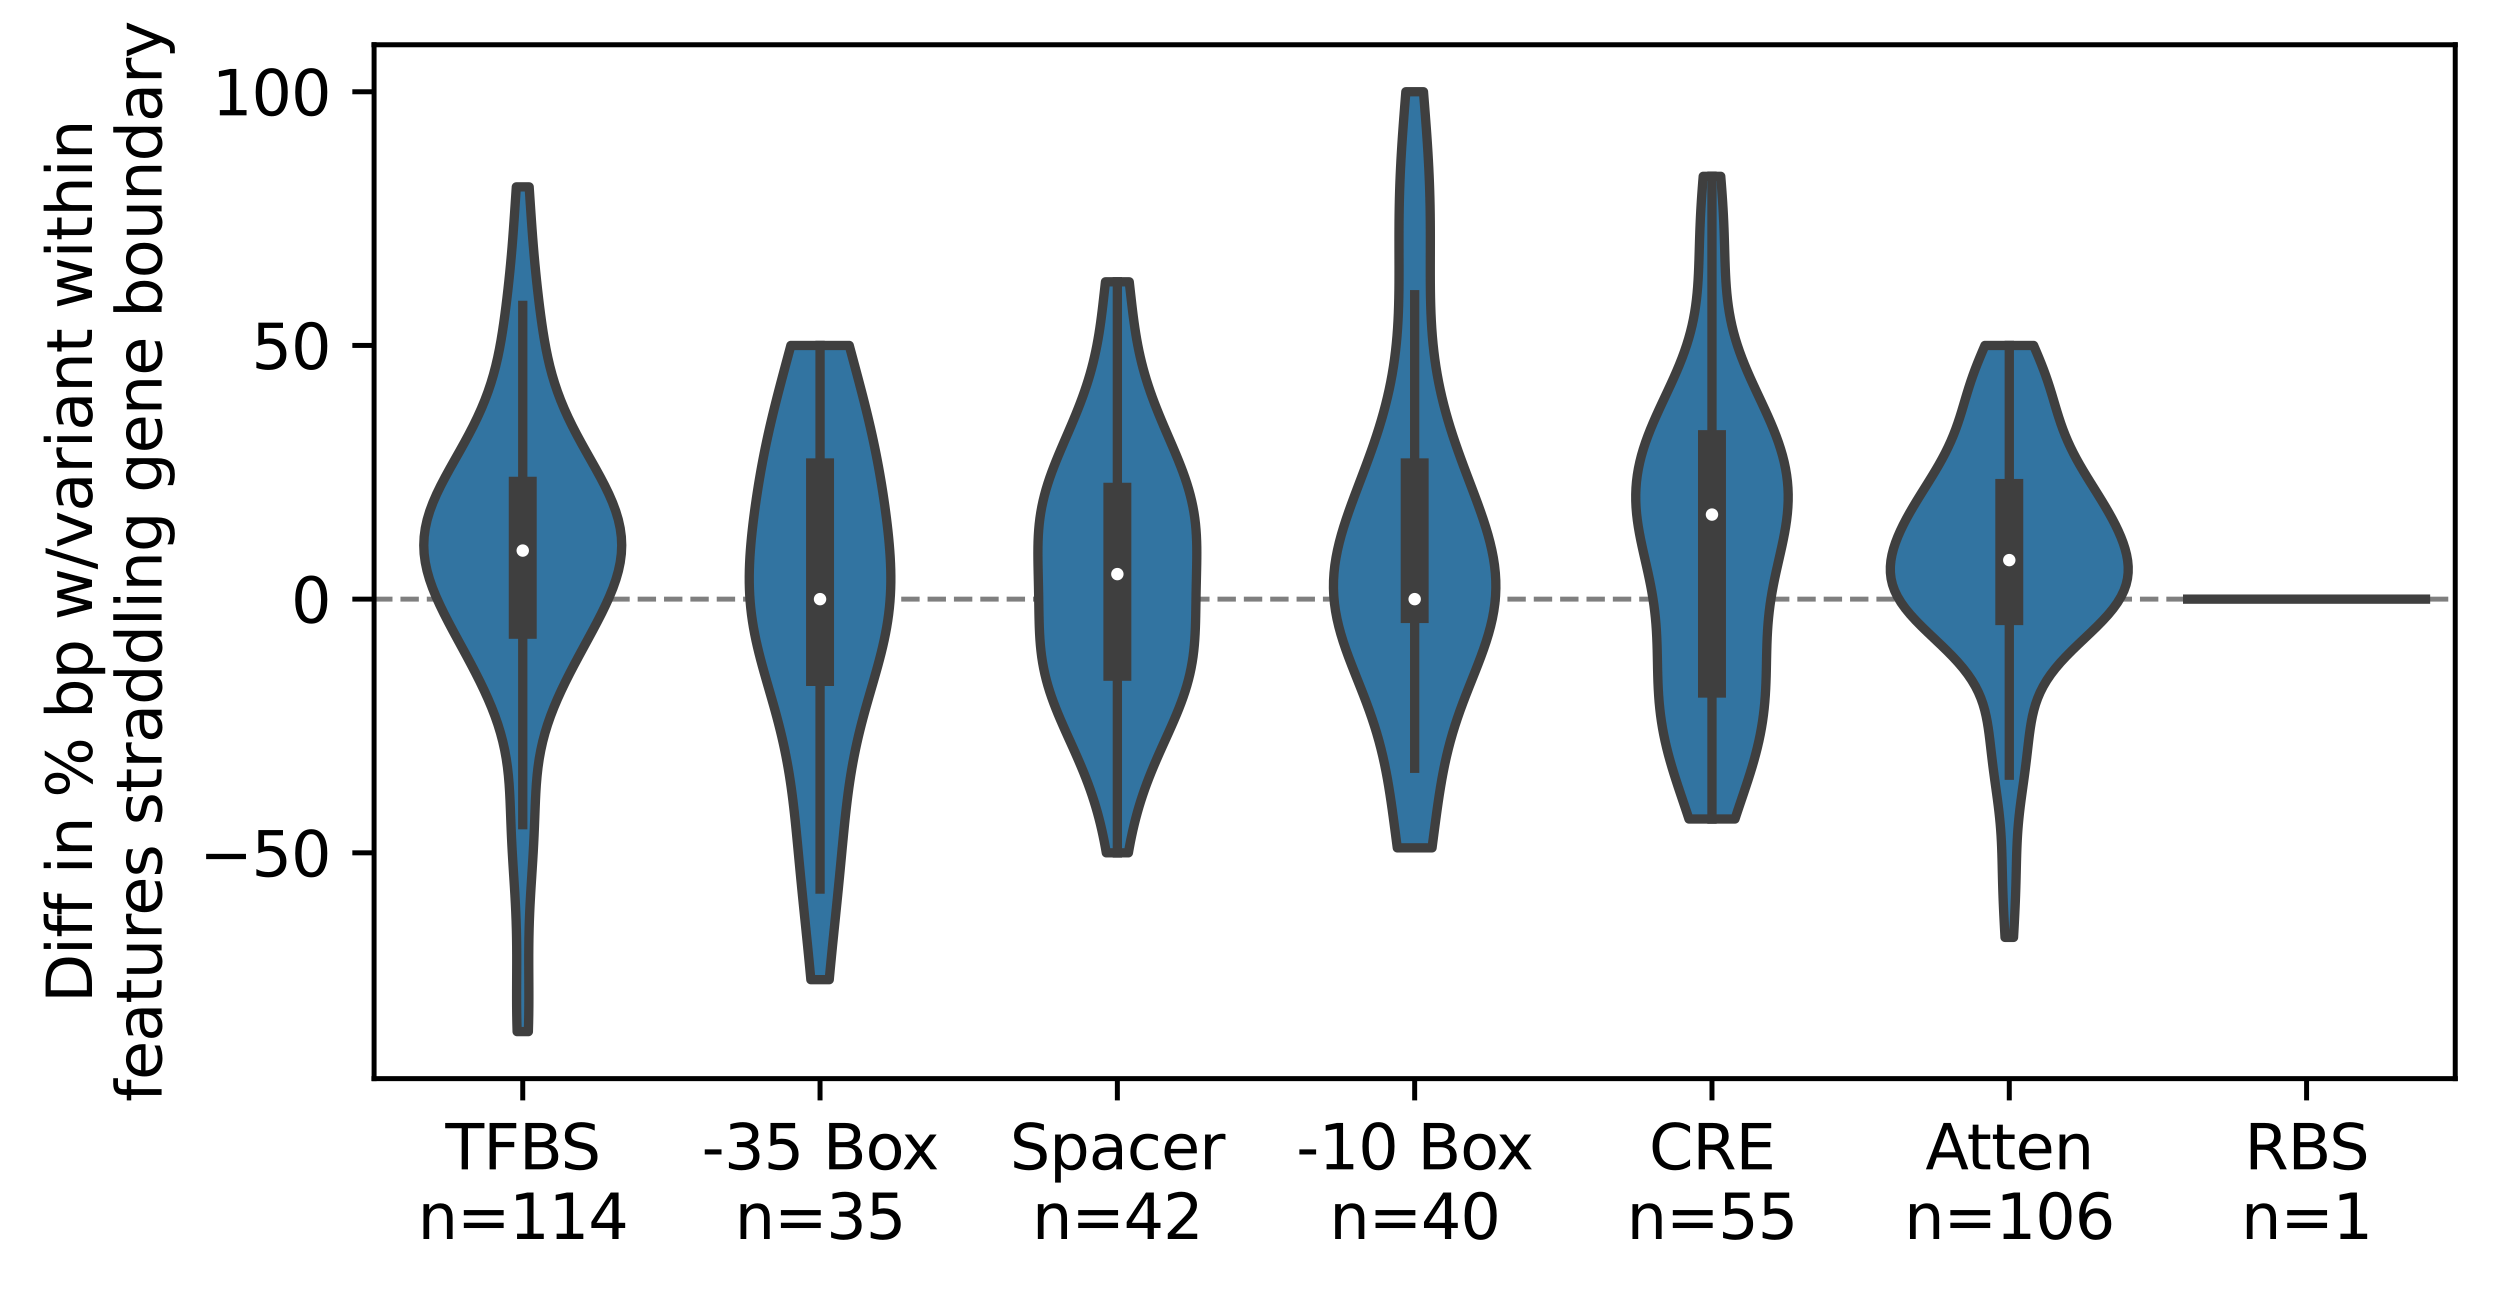 <?xml version="1.0" encoding="utf-8" standalone="no"?>
<!DOCTYPE svg PUBLIC "-//W3C//DTD SVG 1.1//EN"
  "http://www.w3.org/Graphics/SVG/1.1/DTD/svg11.dtd">
<svg xmlns:xlink="http://www.w3.org/1999/xlink" width="402.181pt" height="208.596pt" viewBox="0 0 402.181 208.596" xmlns="http://www.w3.org/2000/svg" version="1.1">
 <defs>
  <style type="text/css">*{stroke-linejoin: round; stroke-linecap: butt}</style>
 </defs>
 <g id="figure_1">
  <g id="patch_1">
   <path d="M 0 208.596 
L 402.181 208.596 
L 402.181 0 
L 0 0 
z
" style="fill: #ffffff"/>
  </g>
  <g id="axes_1">
   <g id="patch_2">
    <path d="M 60.181 173.52 
L 394.981 173.52 
L 394.981 7.2 
L 60.181 7.2 
z
" style="fill: #ffffff"/>
   </g>
   <g id="line2d_1">
    <path d="M 60.181 96.385 
L 394.981 96.385 
" clip-path="url(#p5fb3bb2d54)" style="fill: none; stroke-dasharray: 2.96,1.28; stroke-dashoffset: 0; stroke: #7f7f7f; stroke-width: 0.8"/>
   </g>
   <g id="PolyCollection_1">
    <defs>
     <path id="ma94fd075ea" d="M 84.999 -42.636 
L 83.191 -42.636 
L 83.153 -44.009 
L 83.127 -45.381 
L 83.112 -46.754 
L 83.106 -48.127 
L 83.108 -49.499 
L 83.114 -50.872 
L 83.121 -52.245 
L 83.126 -53.617 
L 83.125 -54.99 
L 83.117 -56.363 
L 83.099 -57.735 
L 83.069 -59.108 
L 83.027 -60.481 
L 82.973 -61.853 
L 82.908 -63.226 
L 82.834 -64.599 
L 82.752 -65.972 
L 82.665 -67.344 
L 82.578 -68.717 
L 82.492 -70.09 
L 82.411 -71.462 
L 82.338 -72.835 
L 82.272 -74.208 
L 82.215 -75.58 
L 82.163 -76.953 
L 82.112 -78.326 
L 82.057 -79.698 
L 81.99 -81.071 
L 81.903 -82.444 
L 81.788 -83.816 
L 81.635 -85.189 
L 81.437 -86.562 
L 81.187 -87.934 
L 80.882 -89.307 
L 80.518 -90.68 
L 80.097 -92.052 
L 79.618 -93.425 
L 79.086 -94.798 
L 78.506 -96.17 
L 77.882 -97.543 
L 77.222 -98.916 
L 76.531 -100.289 
L 75.816 -101.661 
L 75.084 -103.034 
L 74.341 -104.407 
L 73.595 -105.779 
L 72.854 -107.152 
L 72.127 -108.525 
L 71.424 -109.897 
L 70.757 -111.27 
L 70.137 -112.643 
L 69.58 -114.015 
L 69.098 -115.388 
L 68.705 -116.761 
L 68.414 -118.133 
L 68.234 -119.506 
L 68.174 -120.879 
L 68.236 -122.251 
L 68.42 -123.624 
L 68.722 -124.997 
L 69.135 -126.369 
L 69.647 -127.742 
L 70.243 -129.115 
L 70.909 -130.487 
L 71.627 -131.86 
L 72.38 -133.233 
L 73.151 -134.606 
L 73.927 -135.978 
L 74.691 -137.351 
L 75.433 -138.724 
L 76.141 -140.096 
L 76.809 -141.469 
L 77.429 -142.842 
L 77.997 -144.214 
L 78.512 -145.587 
L 78.974 -146.96 
L 79.384 -148.332 
L 79.747 -149.705 
L 80.066 -151.078 
L 80.348 -152.45 
L 80.599 -153.823 
L 80.823 -155.196 
L 81.028 -156.568 
L 81.217 -157.941 
L 81.393 -159.314 
L 81.56 -160.686 
L 81.718 -162.059 
L 81.868 -163.432 
L 82.009 -164.805 
L 82.142 -166.177 
L 82.267 -167.55 
L 82.384 -168.923 
L 82.493 -170.295 
L 82.595 -171.668 
L 82.693 -173.041 
L 82.787 -174.413 
L 82.879 -175.786 
L 82.971 -177.159 
L 83.063 -178.531 
L 85.127 -178.531 
L 85.127 -178.531 
L 85.219 -177.159 
L 85.311 -175.786 
L 85.403 -174.413 
L 85.497 -173.041 
L 85.595 -171.668 
L 85.697 -170.295 
L 85.806 -168.923 
L 85.923 -167.55 
L 86.048 -166.177 
L 86.181 -164.805 
L 86.322 -163.432 
L 86.472 -162.059 
L 86.63 -160.686 
L 86.796 -159.314 
L 86.973 -157.941 
L 87.162 -156.568 
L 87.366 -155.196 
L 87.591 -153.823 
L 87.842 -152.45 
L 88.124 -151.078 
L 88.443 -149.705 
L 88.806 -148.332 
L 89.216 -146.96 
L 89.678 -145.587 
L 90.193 -144.214 
L 90.761 -142.842 
L 91.381 -141.469 
L 92.048 -140.096 
L 92.757 -138.724 
L 93.499 -137.351 
L 94.263 -135.978 
L 95.038 -134.606 
L 95.81 -133.233 
L 96.563 -131.86 
L 97.281 -130.487 
L 97.947 -129.115 
L 98.543 -127.742 
L 99.055 -126.369 
L 99.468 -124.997 
L 99.77 -123.624 
L 99.954 -122.251 
L 100.016 -120.879 
L 99.955 -119.506 
L 99.776 -118.133 
L 99.485 -116.761 
L 99.092 -115.388 
L 98.61 -114.015 
L 98.053 -112.643 
L 97.433 -111.27 
L 96.766 -109.897 
L 96.063 -108.525 
L 95.335 -107.152 
L 94.594 -105.779 
L 93.849 -104.407 
L 93.106 -103.034 
L 92.374 -101.661 
L 91.659 -100.289 
L 90.968 -98.916 
L 90.308 -97.543 
L 89.684 -96.17 
L 89.104 -94.798 
L 88.572 -93.425 
L 88.093 -92.052 
L 87.671 -90.68 
L 87.308 -89.307 
L 87.003 -87.934 
L 86.753 -86.562 
L 86.555 -85.189 
L 86.402 -83.816 
L 86.286 -82.444 
L 86.2 -81.071 
L 86.133 -79.698 
L 86.078 -78.326 
L 86.027 -76.953 
L 85.975 -75.58 
L 85.917 -74.208 
L 85.852 -72.835 
L 85.779 -71.462 
L 85.698 -70.09 
L 85.612 -68.717 
L 85.525 -67.344 
L 85.438 -65.972 
L 85.356 -64.599 
L 85.281 -63.226 
L 85.216 -61.853 
L 85.162 -60.481 
L 85.121 -59.108 
L 85.091 -57.735 
L 85.073 -56.363 
L 85.064 -54.99 
L 85.064 -53.617 
L 85.069 -52.245 
L 85.076 -50.872 
L 85.082 -49.499 
L 85.084 -48.127 
L 85.078 -46.754 
L 85.063 -45.381 
L 85.037 -44.009 
L 84.999 -42.636 
z
" style="stroke: #3f3f3f; stroke-width: 1.5"/>
    </defs>
    <g clip-path="url(#p5fb3bb2d54)">
     <use xlink:href="#ma94fd075ea" x="0" y="208.596" style="fill: #3274a1; stroke: #3f3f3f; stroke-width: 1.5"/>
    </g>
   </g>
   <g id="PolyCollection_2">
    <defs>
     <path id="md848231007" d="M 133.403 -50.993 
L 130.444 -50.993 
L 130.348 -52.023 
L 130.251 -53.054 
L 130.151 -54.085 
L 130.05 -55.115 
L 129.948 -56.146 
L 129.844 -57.176 
L 129.739 -58.207 
L 129.634 -59.238 
L 129.528 -60.268 
L 129.422 -61.299 
L 129.317 -62.33 
L 129.212 -63.36 
L 129.108 -64.391 
L 129.005 -65.421 
L 128.904 -66.452 
L 128.803 -67.483 
L 128.704 -68.513 
L 128.606 -69.544 
L 128.508 -70.574 
L 128.41 -71.605 
L 128.313 -72.636 
L 128.214 -73.666 
L 128.114 -74.697 
L 128.011 -75.728 
L 127.905 -76.758 
L 127.794 -77.789 
L 127.677 -78.819 
L 127.554 -79.85 
L 127.423 -80.881 
L 127.284 -81.911 
L 127.134 -82.942 
L 126.974 -83.972 
L 126.802 -85.003 
L 126.617 -86.034 
L 126.42 -87.064 
L 126.21 -88.095 
L 125.987 -89.125 
L 125.751 -90.156 
L 125.502 -91.187 
L 125.241 -92.217 
L 124.97 -93.248 
L 124.69 -94.279 
L 124.401 -95.309 
L 124.107 -96.34 
L 123.809 -97.37 
L 123.51 -98.401 
L 123.213 -99.432 
L 122.92 -100.462 
L 122.633 -101.493 
L 122.356 -102.523 
L 122.092 -103.554 
L 121.843 -104.585 
L 121.611 -105.615 
L 121.399 -106.646 
L 121.208 -107.677 
L 121.04 -108.707 
L 120.895 -109.738 
L 120.775 -110.768 
L 120.68 -111.799 
L 120.609 -112.83 
L 120.562 -113.86 
L 120.537 -114.891 
L 120.535 -115.921 
L 120.553 -116.952 
L 120.59 -117.983 
L 120.643 -119.013 
L 120.713 -120.044 
L 120.796 -121.075 
L 120.891 -122.105 
L 120.998 -123.136 
L 121.114 -124.166 
L 121.24 -125.197 
L 121.373 -126.228 
L 121.514 -127.258 
L 121.662 -128.289 
L 121.818 -129.319 
L 121.98 -130.35 
L 122.15 -131.381 
L 122.327 -132.411 
L 122.512 -133.442 
L 122.704 -134.473 
L 122.904 -135.503 
L 123.112 -136.534 
L 123.328 -137.564 
L 123.551 -138.595 
L 123.782 -139.626 
L 124.02 -140.656 
L 124.265 -141.687 
L 124.517 -142.717 
L 124.774 -143.748 
L 125.036 -144.779 
L 125.302 -145.809 
L 125.572 -146.84 
L 125.845 -147.871 
L 126.12 -148.901 
L 126.397 -149.932 
L 126.674 -150.962 
L 126.951 -151.993 
L 127.227 -153.024 
L 136.62 -153.024 
L 136.62 -153.024 
L 136.896 -151.993 
L 137.173 -150.962 
L 137.45 -149.932 
L 137.727 -148.901 
L 138.002 -147.871 
L 138.275 -146.84 
L 138.545 -145.809 
L 138.811 -144.779 
L 139.073 -143.748 
L 139.33 -142.717 
L 139.582 -141.687 
L 139.827 -140.656 
L 140.065 -139.626 
L 140.296 -138.595 
L 140.519 -137.564 
L 140.735 -136.534 
L 140.943 -135.503 
L 141.143 -134.473 
L 141.335 -133.442 
L 141.52 -132.411 
L 141.697 -131.381 
L 141.867 -130.35 
L 142.029 -129.319 
L 142.185 -128.289 
L 142.333 -127.258 
L 142.474 -126.228 
L 142.607 -125.197 
L 142.733 -124.166 
L 142.849 -123.136 
L 142.956 -122.105 
L 143.051 -121.075 
L 143.134 -120.044 
L 143.204 -119.013 
L 143.257 -117.983 
L 143.294 -116.952 
L 143.312 -115.921 
L 143.31 -114.891 
L 143.285 -113.86 
L 143.238 -112.83 
L 143.167 -111.799 
L 143.072 -110.768 
L 142.952 -109.738 
L 142.807 -108.707 
L 142.639 -107.677 
L 142.448 -106.646 
L 142.236 -105.615 
L 142.004 -104.585 
L 141.755 -103.554 
L 141.49 -102.523 
L 141.214 -101.493 
L 140.927 -100.462 
L 140.634 -99.432 
L 140.337 -98.401 
L 140.038 -97.37 
L 139.74 -96.34 
L 139.446 -95.309 
L 139.157 -94.279 
L 138.877 -93.248 
L 138.605 -92.217 
L 138.345 -91.187 
L 138.096 -90.156 
L 137.86 -89.125 
L 137.637 -88.095 
L 137.427 -87.064 
L 137.23 -86.034 
L 137.045 -85.003 
L 136.873 -83.972 
L 136.713 -82.942 
L 136.563 -81.911 
L 136.424 -80.881 
L 136.293 -79.85 
L 136.17 -78.819 
L 136.053 -77.789 
L 135.942 -76.758 
L 135.836 -75.728 
L 135.733 -74.697 
L 135.633 -73.666 
L 135.534 -72.636 
L 135.436 -71.605 
L 135.339 -70.574 
L 135.241 -69.544 
L 135.143 -68.513 
L 135.044 -67.483 
L 134.943 -66.452 
L 134.842 -65.421 
L 134.739 -64.391 
L 134.635 -63.36 
L 134.53 -62.33 
L 134.425 -61.299 
L 134.319 -60.268 
L 134.213 -59.238 
L 134.108 -58.207 
L 134.003 -57.176 
L 133.899 -56.146 
L 133.797 -55.115 
L 133.696 -54.085 
L 133.596 -53.054 
L 133.498 -52.023 
L 133.403 -50.993 
z
" style="stroke: #3f3f3f; stroke-width: 1.5"/>
    </defs>
    <g clip-path="url(#p5fb3bb2d54)">
     <use xlink:href="#md848231007" x="0" y="208.596" style="fill: #3274a1; stroke: #3f3f3f; stroke-width: 1.5"/>
    </g>
   </g>
   <g id="PolyCollection_3">
    <defs>
     <path id="mcc3264e869" d="M 181.528 -71.399 
L 177.976 -71.399 
L 177.811 -72.327 
L 177.635 -73.255 
L 177.445 -74.183 
L 177.242 -75.11 
L 177.024 -76.038 
L 176.79 -76.966 
L 176.539 -77.894 
L 176.272 -78.822 
L 175.987 -79.75 
L 175.684 -80.678 
L 175.364 -81.606 
L 175.027 -82.533 
L 174.673 -83.461 
L 174.304 -84.389 
L 173.921 -85.317 
L 173.525 -86.245 
L 173.12 -87.173 
L 172.707 -88.101 
L 172.289 -89.028 
L 171.869 -89.956 
L 171.451 -90.884 
L 171.038 -91.812 
L 170.634 -92.74 
L 170.241 -93.668 
L 169.864 -94.596 
L 169.507 -95.524 
L 169.171 -96.451 
L 168.859 -97.379 
L 168.575 -98.307 
L 168.318 -99.235 
L 168.09 -100.163 
L 167.892 -101.091 
L 167.722 -102.019 
L 167.579 -102.947 
L 167.463 -103.874 
L 167.37 -104.802 
L 167.297 -105.73 
L 167.242 -106.658 
L 167.201 -107.586 
L 167.172 -108.514 
L 167.149 -109.442 
L 167.132 -110.37 
L 167.117 -111.297 
L 167.102 -112.225 
L 167.086 -113.153 
L 167.068 -114.081 
L 167.048 -115.009 
L 167.027 -115.937 
L 167.007 -116.865 
L 166.989 -117.793 
L 166.976 -118.72 
L 166.971 -119.648 
L 166.978 -120.576 
L 166.999 -121.504 
L 167.038 -122.432 
L 167.098 -123.36 
L 167.182 -124.288 
L 167.293 -125.216 
L 167.431 -126.143 
L 167.599 -127.071 
L 167.797 -127.999 
L 168.024 -128.927 
L 168.279 -129.855 
L 168.562 -130.783 
L 168.87 -131.711 
L 169.201 -132.638 
L 169.552 -133.566 
L 169.919 -134.494 
L 170.3 -135.422 
L 170.691 -136.35 
L 171.088 -137.278 
L 171.489 -138.206 
L 171.889 -139.134 
L 172.287 -140.061 
L 172.679 -140.989 
L 173.062 -141.917 
L 173.435 -142.845 
L 173.796 -143.773 
L 174.142 -144.701 
L 174.472 -145.629 
L 174.785 -146.557 
L 175.081 -147.484 
L 175.358 -148.412 
L 175.616 -149.34 
L 175.855 -150.268 
L 176.076 -151.196 
L 176.279 -152.124 
L 176.466 -153.052 
L 176.636 -153.98 
L 176.793 -154.907 
L 176.936 -155.835 
L 177.069 -156.763 
L 177.192 -157.691 
L 177.309 -158.619 
L 177.419 -159.547 
L 177.526 -160.475 
L 177.631 -161.403 
L 177.735 -162.33 
L 177.838 -163.258 
L 181.666 -163.258 
L 181.666 -163.258 
L 181.77 -162.33 
L 181.873 -161.403 
L 181.978 -160.475 
L 182.085 -159.547 
L 182.195 -158.619 
L 182.312 -157.691 
L 182.435 -156.763 
L 182.568 -155.835 
L 182.712 -154.907 
L 182.868 -153.98 
L 183.039 -153.052 
L 183.225 -152.124 
L 183.428 -151.196 
L 183.649 -150.268 
L 183.888 -149.34 
L 184.147 -148.412 
L 184.423 -147.484 
L 184.719 -146.557 
L 185.032 -145.629 
L 185.362 -144.701 
L 185.708 -143.773 
L 186.069 -142.845 
L 186.442 -141.917 
L 186.825 -140.989 
L 187.217 -140.061 
L 187.615 -139.134 
L 188.015 -138.206 
L 188.416 -137.278 
L 188.813 -136.35 
L 189.204 -135.422 
L 189.585 -134.494 
L 189.952 -133.566 
L 190.303 -132.638 
L 190.634 -131.711 
L 190.942 -130.783 
L 191.225 -129.855 
L 191.481 -128.927 
L 191.708 -127.999 
L 191.905 -127.071 
L 192.073 -126.143 
L 192.211 -125.216 
L 192.322 -124.288 
L 192.406 -123.36 
L 192.466 -122.432 
L 192.505 -121.504 
L 192.527 -120.576 
L 192.533 -119.648 
L 192.528 -118.72 
L 192.515 -117.793 
L 192.497 -116.865 
L 192.477 -115.937 
L 192.456 -115.009 
L 192.436 -114.081 
L 192.418 -113.153 
L 192.402 -112.225 
L 192.387 -111.297 
L 192.372 -110.37 
L 192.355 -109.442 
L 192.333 -108.514 
L 192.303 -107.586 
L 192.262 -106.658 
L 192.207 -105.73 
L 192.134 -104.802 
L 192.041 -103.874 
L 191.925 -102.947 
L 191.782 -102.019 
L 191.613 -101.091 
L 191.414 -100.163 
L 191.186 -99.235 
L 190.93 -98.307 
L 190.645 -97.379 
L 190.333 -96.451 
L 189.997 -95.524 
L 189.64 -94.596 
L 189.263 -93.668 
L 188.871 -92.74 
L 188.466 -91.812 
L 188.053 -90.884 
L 187.635 -89.956 
L 187.215 -89.028 
L 186.797 -88.101 
L 186.384 -87.173 
L 185.979 -86.245 
L 185.583 -85.317 
L 185.2 -84.389 
L 184.831 -83.461 
L 184.477 -82.533 
L 184.14 -81.606 
L 183.82 -80.678 
L 183.517 -79.75 
L 183.232 -78.822 
L 182.965 -77.894 
L 182.714 -76.966 
L 182.48 -76.038 
L 182.262 -75.11 
L 182.059 -74.183 
L 181.869 -73.255 
L 181.693 -72.327 
L 181.528 -71.399 
z
" style="stroke: #3f3f3f; stroke-width: 1.5"/>
    </defs>
    <g clip-path="url(#p5fb3bb2d54)">
     <use xlink:href="#mcc3264e869" x="0" y="208.596" style="fill: #3274a1; stroke: #3f3f3f; stroke-width: 1.5"/>
    </g>
   </g>
   <g id="PolyCollection_4">
    <defs>
     <path id="mf4eac23908" d="M 230.376 -72.199 
L 224.786 -72.199 
L 224.625 -73.428 
L 224.464 -74.656 
L 224.302 -75.885 
L 224.138 -77.114 
L 223.969 -78.342 
L 223.793 -79.571 
L 223.609 -80.8 
L 223.413 -82.028 
L 223.202 -83.257 
L 222.973 -84.486 
L 222.724 -85.714 
L 222.452 -86.943 
L 222.155 -88.172 
L 221.832 -89.4 
L 221.481 -90.629 
L 221.103 -91.858 
L 220.698 -93.086 
L 220.269 -94.315 
L 219.818 -95.544 
L 219.35 -96.772 
L 218.868 -98.001 
L 218.38 -99.23 
L 217.892 -100.458 
L 217.41 -101.687 
L 216.943 -102.916 
L 216.498 -104.144 
L 216.082 -105.373 
L 215.704 -106.601 
L 215.369 -107.83 
L 215.083 -109.059 
L 214.852 -110.287 
L 214.679 -111.516 
L 214.568 -112.745 
L 214.518 -113.973 
L 214.531 -115.202 
L 214.606 -116.431 
L 214.739 -117.659 
L 214.929 -118.888 
L 215.17 -120.117 
L 215.458 -121.345 
L 215.788 -122.574 
L 216.154 -123.803 
L 216.551 -125.031 
L 216.972 -126.26 
L 217.412 -127.489 
L 217.865 -128.717 
L 218.328 -129.946 
L 218.794 -131.175 
L 219.259 -132.403 
L 219.72 -133.632 
L 220.173 -134.861 
L 220.615 -136.089 
L 221.043 -137.318 
L 221.455 -138.546 
L 221.848 -139.775 
L 222.221 -141.004 
L 222.571 -142.232 
L 222.898 -143.461 
L 223.201 -144.69 
L 223.48 -145.918 
L 223.733 -147.147 
L 223.96 -148.376 
L 224.163 -149.604 
L 224.341 -150.833 
L 224.495 -152.062 
L 224.627 -153.29 
L 224.738 -154.519 
L 224.829 -155.748 
L 224.902 -156.976 
L 224.958 -158.205 
L 225 -159.434 
L 225.03 -160.662 
L 225.05 -161.891 
L 225.061 -163.12 
L 225.065 -164.348 
L 225.066 -165.577 
L 225.063 -166.806 
L 225.06 -168.034 
L 225.058 -169.263 
L 225.057 -170.492 
L 225.061 -171.72 
L 225.068 -172.949 
L 225.082 -174.177 
L 225.102 -175.406 
L 225.128 -176.635 
L 225.162 -177.863 
L 225.204 -179.092 
L 225.253 -180.321 
L 225.31 -181.549 
L 225.373 -182.778 
L 225.444 -184.007 
L 225.52 -185.235 
L 225.602 -186.464 
L 225.689 -187.693 
L 225.779 -188.921 
L 225.873 -190.15 
L 225.968 -191.379 
L 226.065 -192.607 
L 226.163 -193.836 
L 228.999 -193.836 
L 228.999 -193.836 
L 229.096 -192.607 
L 229.193 -191.379 
L 229.289 -190.15 
L 229.382 -188.921 
L 229.473 -187.693 
L 229.559 -186.464 
L 229.641 -185.235 
L 229.718 -184.007 
L 229.788 -182.778 
L 229.852 -181.549 
L 229.908 -180.321 
L 229.957 -179.092 
L 229.999 -177.863 
L 230.033 -176.635 
L 230.06 -175.406 
L 230.079 -174.177 
L 230.093 -172.949 
L 230.101 -171.72 
L 230.104 -170.492 
L 230.103 -169.263 
L 230.101 -168.034 
L 230.098 -166.806 
L 230.095 -165.577 
L 230.096 -164.348 
L 230.101 -163.12 
L 230.112 -161.891 
L 230.131 -160.662 
L 230.161 -159.434 
L 230.203 -158.205 
L 230.26 -156.976 
L 230.332 -155.748 
L 230.423 -154.519 
L 230.534 -153.29 
L 230.666 -152.062 
L 230.82 -150.833 
L 230.998 -149.604 
L 231.201 -148.376 
L 231.429 -147.147 
L 231.682 -145.918 
L 231.96 -144.69 
L 232.263 -143.461 
L 232.59 -142.232 
L 232.941 -141.004 
L 233.313 -139.775 
L 233.706 -138.546 
L 234.118 -137.318 
L 234.546 -136.089 
L 234.988 -134.861 
L 235.441 -133.632 
L 235.902 -132.403 
L 236.368 -131.175 
L 236.834 -129.946 
L 237.296 -128.717 
L 237.75 -127.489 
L 238.19 -126.26 
L 238.611 -125.031 
L 239.007 -123.803 
L 239.373 -122.574 
L 239.703 -121.345 
L 239.991 -120.117 
L 240.233 -118.888 
L 240.422 -117.659 
L 240.556 -116.431 
L 240.63 -115.202 
L 240.643 -113.973 
L 240.594 -112.745 
L 240.482 -111.516 
L 240.309 -110.287 
L 240.078 -109.059 
L 239.792 -107.83 
L 239.457 -106.601 
L 239.079 -105.373 
L 238.663 -104.144 
L 238.218 -102.916 
L 237.751 -101.687 
L 237.269 -100.458 
L 236.781 -99.23 
L 236.293 -98.001 
L 235.812 -96.772 
L 235.343 -95.544 
L 234.892 -94.315 
L 234.463 -93.086 
L 234.058 -91.858 
L 233.68 -90.629 
L 233.329 -89.4 
L 233.006 -88.172 
L 232.709 -86.943 
L 232.437 -85.714 
L 232.188 -84.486 
L 231.959 -83.257 
L 231.749 -82.028 
L 231.552 -80.8 
L 231.368 -79.571 
L 231.192 -78.342 
L 231.024 -77.114 
L 230.859 -75.885 
L 230.697 -74.656 
L 230.536 -73.428 
L 230.376 -72.199 
z
" style="stroke: #3f3f3f; stroke-width: 1.5"/>
    </defs>
    <g clip-path="url(#p5fb3bb2d54)">
     <use xlink:href="#mf4eac23908" x="0" y="208.596" style="fill: #3274a1; stroke: #3f3f3f; stroke-width: 1.5"/>
    </g>
   </g>
   <g id="PolyCollection_5">
    <defs>
     <path id="mcdd385699c" d="M 279.111 -76.841 
L 271.708 -76.841 
L 271.364 -77.885 
L 271.014 -78.929 
L 270.661 -79.974 
L 270.309 -81.018 
L 269.959 -82.062 
L 269.617 -83.107 
L 269.284 -84.151 
L 268.964 -85.195 
L 268.661 -86.24 
L 268.375 -87.284 
L 268.11 -88.328 
L 267.867 -89.373 
L 267.647 -90.417 
L 267.452 -91.462 
L 267.282 -92.506 
L 267.135 -93.55 
L 267.013 -94.595 
L 266.912 -95.639 
L 266.833 -96.683 
L 266.771 -97.728 
L 266.724 -98.772 
L 266.69 -99.816 
L 266.663 -100.861 
L 266.642 -101.905 
L 266.621 -102.949 
L 266.598 -103.994 
L 266.567 -105.038 
L 266.525 -106.083 
L 266.47 -107.127 
L 266.398 -108.171 
L 266.307 -109.216 
L 266.195 -110.26 
L 266.062 -111.304 
L 265.907 -112.349 
L 265.732 -113.393 
L 265.538 -114.437 
L 265.327 -115.482 
L 265.104 -116.526 
L 264.871 -117.57 
L 264.633 -118.615 
L 264.396 -119.659 
L 264.165 -120.704 
L 263.945 -121.748 
L 263.742 -122.792 
L 263.561 -123.837 
L 263.407 -124.881 
L 263.284 -125.925 
L 263.198 -126.97 
L 263.151 -128.014 
L 263.147 -129.058 
L 263.186 -130.103 
L 263.271 -131.147 
L 263.402 -132.191 
L 263.578 -133.236 
L 263.8 -134.28 
L 264.064 -135.325 
L 264.37 -136.369 
L 264.713 -137.413 
L 265.092 -138.458 
L 265.5 -139.502 
L 265.935 -140.546 
L 266.392 -141.591 
L 266.864 -142.635 
L 267.348 -143.679 
L 267.837 -144.724 
L 268.327 -145.768 
L 268.811 -146.812 
L 269.284 -147.857 
L 269.741 -148.901 
L 270.179 -149.945 
L 270.592 -150.99 
L 270.977 -152.034 
L 271.332 -153.079 
L 271.655 -154.123 
L 271.945 -155.167 
L 272.201 -156.212 
L 272.424 -157.256 
L 272.615 -158.3 
L 272.777 -159.345 
L 272.91 -160.389 
L 273.019 -161.433 
L 273.107 -162.478 
L 273.177 -163.522 
L 273.232 -164.566 
L 273.277 -165.611 
L 273.314 -166.655 
L 273.346 -167.7 
L 273.376 -168.744 
L 273.407 -169.788 
L 273.441 -170.833 
L 273.478 -171.877 
L 273.522 -172.921 
L 273.571 -173.966 
L 273.627 -175.01 
L 273.69 -176.054 
L 273.759 -177.099 
L 273.835 -178.143 
L 273.915 -179.187 
L 274 -180.232 
L 276.819 -180.232 
L 276.819 -180.232 
L 276.903 -179.187 
L 276.984 -178.143 
L 277.059 -177.099 
L 277.128 -176.054 
L 277.191 -175.01 
L 277.247 -173.966 
L 277.297 -172.921 
L 277.34 -171.877 
L 277.378 -170.833 
L 277.411 -169.788 
L 277.442 -168.744 
L 277.473 -167.7 
L 277.505 -166.655 
L 277.542 -165.611 
L 277.586 -164.566 
L 277.641 -163.522 
L 277.711 -162.478 
L 277.799 -161.433 
L 277.908 -160.389 
L 278.042 -159.345 
L 278.203 -158.3 
L 278.394 -157.256 
L 278.617 -156.212 
L 278.873 -155.167 
L 279.163 -154.123 
L 279.486 -153.079 
L 279.841 -152.034 
L 280.227 -150.99 
L 280.64 -149.945 
L 281.077 -148.901 
L 281.534 -147.857 
L 282.008 -146.812 
L 282.492 -145.768 
L 282.981 -144.724 
L 283.47 -143.679 
L 283.954 -142.635 
L 284.427 -141.591 
L 284.883 -140.546 
L 285.318 -139.502 
L 285.727 -138.458 
L 286.105 -137.413 
L 286.448 -136.369 
L 286.754 -135.325 
L 287.019 -134.28 
L 287.24 -133.236 
L 287.417 -132.191 
L 287.548 -131.147 
L 287.632 -130.103 
L 287.672 -129.058 
L 287.667 -128.014 
L 287.62 -126.97 
L 287.534 -125.925 
L 287.412 -124.881 
L 287.258 -123.837 
L 287.077 -122.792 
L 286.873 -121.748 
L 286.653 -120.704 
L 286.422 -119.659 
L 286.185 -118.615 
L 285.948 -117.57 
L 285.715 -116.526 
L 285.491 -115.482 
L 285.281 -114.437 
L 285.087 -113.393 
L 284.911 -112.349 
L 284.757 -111.304 
L 284.624 -110.26 
L 284.512 -109.216 
L 284.421 -108.171 
L 284.349 -107.127 
L 284.293 -106.083 
L 284.252 -105.038 
L 284.221 -103.994 
L 284.197 -102.949 
L 284.176 -101.905 
L 284.155 -100.861 
L 284.129 -99.816 
L 284.094 -98.772 
L 284.048 -97.728 
L 283.986 -96.683 
L 283.906 -95.639 
L 283.806 -94.595 
L 283.683 -93.55 
L 283.537 -92.506 
L 283.366 -91.462 
L 283.171 -90.417 
L 282.952 -89.373 
L 282.709 -88.328 
L 282.443 -87.284 
L 282.158 -86.24 
L 281.854 -85.195 
L 281.534 -84.151 
L 281.202 -83.107 
L 280.859 -82.062 
L 280.51 -81.018 
L 280.157 -79.974 
L 279.804 -78.929 
L 279.454 -77.885 
L 279.111 -76.841 
z
" style="stroke: #3f3f3f; stroke-width: 1.5"/>
    </defs>
    <g clip-path="url(#p5fb3bb2d54)">
     <use xlink:href="#mcdd385699c" x="0" y="208.596" style="fill: #3274a1; stroke: #3f3f3f; stroke-width: 1.5"/>
    </g>
   </g>
   <g id="PolyCollection_6">
    <defs>
     <path id="m20670e32e2" d="M 323.922 -57.795 
L 322.553 -57.795 
L 322.499 -58.757 
L 322.447 -59.719 
L 322.397 -60.681 
L 322.349 -61.642 
L 322.305 -62.604 
L 322.264 -63.566 
L 322.228 -64.528 
L 322.196 -65.49 
L 322.167 -66.452 
L 322.142 -67.414 
L 322.119 -68.376 
L 322.097 -69.338 
L 322.073 -70.3 
L 322.045 -71.262 
L 322.012 -72.223 
L 321.97 -73.185 
L 321.917 -74.147 
L 321.852 -75.109 
L 321.774 -76.071 
L 321.682 -77.033 
L 321.578 -77.995 
L 321.463 -78.957 
L 321.34 -79.919 
L 321.21 -80.881 
L 321.076 -81.842 
L 320.943 -82.804 
L 320.812 -83.766 
L 320.684 -84.728 
L 320.562 -85.69 
L 320.446 -86.652 
L 320.333 -87.614 
L 320.222 -88.576 
L 320.11 -89.538 
L 319.99 -90.5 
L 319.856 -91.462 
L 319.7 -92.423 
L 319.514 -93.385 
L 319.288 -94.347 
L 319.01 -95.309 
L 318.672 -96.271 
L 318.264 -97.233 
L 317.778 -98.195 
L 317.208 -99.157 
L 316.552 -100.119 
L 315.811 -101.081 
L 314.99 -102.043 
L 314.097 -103.004 
L 313.146 -103.966 
L 312.153 -104.928 
L 311.139 -105.89 
L 310.125 -106.852 
L 309.134 -107.814 
L 308.189 -108.776 
L 307.312 -109.738 
L 306.52 -110.7 
L 305.829 -111.662 
L 305.25 -112.624 
L 304.789 -113.585 
L 304.448 -114.547 
L 304.225 -115.509 
L 304.113 -116.471 
L 304.106 -117.433 
L 304.194 -118.395 
L 304.367 -119.357 
L 304.614 -120.319 
L 304.927 -121.281 
L 305.297 -122.243 
L 305.716 -123.204 
L 306.178 -124.166 
L 306.678 -125.128 
L 307.21 -126.09 
L 307.768 -127.052 
L 308.346 -128.014 
L 308.939 -128.976 
L 309.54 -129.938 
L 310.141 -130.9 
L 310.737 -131.862 
L 311.32 -132.824 
L 311.883 -133.785 
L 312.421 -134.747 
L 312.929 -135.709 
L 313.404 -136.671 
L 313.845 -137.633 
L 314.25 -138.595 
L 314.623 -139.557 
L 314.965 -140.519 
L 315.284 -141.481 
L 315.584 -142.443 
L 315.872 -143.405 
L 316.157 -144.366 
L 316.446 -145.328 
L 316.745 -146.29 
L 317.058 -147.252 
L 317.391 -148.214 
L 317.744 -149.176 
L 318.116 -150.138 
L 318.507 -151.1 
L 318.91 -152.062 
L 319.321 -153.024 
L 327.154 -153.024 
L 327.154 -153.024 
L 327.565 -152.062 
L 327.969 -151.1 
L 328.359 -150.138 
L 328.732 -149.176 
L 329.085 -148.214 
L 329.417 -147.252 
L 329.731 -146.29 
L 330.03 -145.328 
L 330.318 -144.366 
L 330.603 -143.405 
L 330.892 -142.443 
L 331.192 -141.481 
L 331.51 -140.519 
L 331.853 -139.557 
L 332.225 -138.595 
L 332.631 -137.633 
L 333.071 -136.671 
L 333.546 -135.709 
L 334.054 -134.747 
L 334.593 -133.785 
L 335.156 -132.824 
L 335.739 -131.862 
L 336.334 -130.9 
L 336.936 -129.938 
L 337.537 -128.976 
L 338.13 -128.014 
L 338.708 -127.052 
L 339.266 -126.09 
L 339.797 -125.128 
L 340.297 -124.166 
L 340.76 -123.204 
L 341.179 -122.243 
L 341.549 -121.281 
L 341.861 -120.319 
L 342.109 -119.357 
L 342.281 -118.395 
L 342.369 -117.433 
L 342.362 -116.471 
L 342.251 -115.509 
L 342.027 -114.547 
L 341.686 -113.585 
L 341.225 -112.624 
L 340.646 -111.662 
L 339.955 -110.7 
L 339.164 -109.738 
L 338.286 -108.776 
L 337.342 -107.814 
L 336.351 -106.852 
L 335.337 -105.89 
L 334.323 -104.928 
L 333.33 -103.966 
L 332.379 -103.004 
L 331.486 -102.043 
L 330.665 -101.081 
L 329.923 -100.119 
L 329.268 -99.157 
L 328.698 -98.195 
L 328.212 -97.233 
L 327.803 -96.271 
L 327.465 -95.309 
L 327.188 -94.347 
L 326.961 -93.385 
L 326.775 -92.423 
L 326.62 -91.462 
L 326.486 -90.5 
L 326.366 -89.538 
L 326.253 -88.576 
L 326.142 -87.614 
L 326.03 -86.652 
L 325.913 -85.69 
L 325.791 -84.728 
L 325.664 -83.766 
L 325.533 -82.804 
L 325.399 -81.842 
L 325.266 -80.881 
L 325.136 -79.919 
L 325.012 -78.957 
L 324.897 -77.995 
L 324.793 -77.033 
L 324.702 -76.071 
L 324.623 -75.109 
L 324.558 -74.147 
L 324.506 -73.185 
L 324.464 -72.223 
L 324.43 -71.262 
L 324.403 -70.3 
L 324.379 -69.338 
L 324.357 -68.376 
L 324.334 -67.414 
L 324.308 -66.452 
L 324.28 -65.49 
L 324.248 -64.528 
L 324.211 -63.566 
L 324.171 -62.604 
L 324.126 -61.642 
L 324.079 -60.681 
L 324.029 -59.719 
L 323.976 -58.757 
L 323.922 -57.795 
z
" style="stroke: #3f3f3f; stroke-width: 1.5"/>
    </defs>
    <g clip-path="url(#p5fb3bb2d54)">
     <use xlink:href="#m20670e32e2" x="0" y="208.596" style="fill: #3274a1; stroke: #3f3f3f; stroke-width: 1.5"/>
    </g>
   </g>
   <g id="matplotlib.axis_1">
    <g id="xtick_1">
     <g id="line2d_2">
      <defs>
       <path id="mc2a7e15a50" d="M 0 0 
L 0 3.5 
" style="stroke: #000000; stroke-width: 0.8"/>
      </defs>
      <g>
       <use xlink:href="#mc2a7e15a50" x="84.095" y="173.52" style="stroke: #000000; stroke-width: 0.8"/>
      </g>
     </g>
     <g id="text_1">
      <!-- TFBS -->
      <g transform="translate(71.648 188.118) scale(0.1 -0.1)">
       <defs>
        <path id="DejaVuSans-54" d="M -19 4666 
L 3928 4666 
L 3928 4134 
L 2272 4134 
L 2272 0 
L 1638 0 
L 1638 4134 
L -19 4134 
L -19 4666 
z
" transform="scale(0.016)"/>
        <path id="DejaVuSans-46" d="M 628 4666 
L 3309 4666 
L 3309 4134 
L 1259 4134 
L 1259 2759 
L 3109 2759 
L 3109 2228 
L 1259 2228 
L 1259 0 
L 628 0 
L 628 4666 
z
" transform="scale(0.016)"/>
        <path id="DejaVuSans-42" d="M 1259 2228 
L 1259 519 
L 2272 519 
Q 2781 519 3026 730 
Q 3272 941 3272 1375 
Q 3272 1813 3026 2020 
Q 2781 2228 2272 2228 
L 1259 2228 
z
M 1259 4147 
L 1259 2741 
L 2194 2741 
Q 2656 2741 2882 2914 
Q 3109 3088 3109 3444 
Q 3109 3797 2882 3972 
Q 2656 4147 2194 4147 
L 1259 4147 
z
M 628 4666 
L 2241 4666 
Q 2963 4666 3353 4366 
Q 3744 4066 3744 3513 
Q 3744 3084 3544 2831 
Q 3344 2578 2956 2516 
Q 3422 2416 3680 2098 
Q 3938 1781 3938 1306 
Q 3938 681 3513 340 
Q 3088 0 2303 0 
L 628 0 
L 628 4666 
z
" transform="scale(0.016)"/>
        <path id="DejaVuSans-53" d="M 3425 4513 
L 3425 3897 
Q 3066 4069 2747 4153 
Q 2428 4238 2131 4238 
Q 1616 4238 1336 4038 
Q 1056 3838 1056 3469 
Q 1056 3159 1242 3001 
Q 1428 2844 1947 2747 
L 2328 2669 
Q 3034 2534 3370 2195 
Q 3706 1856 3706 1288 
Q 3706 609 3251 259 
Q 2797 -91 1919 -91 
Q 1588 -91 1214 -16 
Q 841 59 441 206 
L 441 856 
Q 825 641 1194 531 
Q 1563 422 1919 422 
Q 2459 422 2753 634 
Q 3047 847 3047 1241 
Q 3047 1584 2836 1778 
Q 2625 1972 2144 2069 
L 1759 2144 
Q 1053 2284 737 2584 
Q 422 2884 422 3419 
Q 422 4038 858 4394 
Q 1294 4750 2059 4750 
Q 2388 4750 2728 4690 
Q 3069 4631 3425 4513 
z
" transform="scale(0.016)"/>
       </defs>
       <use xlink:href="#DejaVuSans-54"/>
       <use xlink:href="#DejaVuSans-46" x="61.084"/>
       <use xlink:href="#DejaVuSans-42" x="118.604"/>
       <use xlink:href="#DejaVuSans-53" x="185.457"/>
      </g>
      <!-- n=114 -->
      <g transform="translate(67.193 199.316) scale(0.1 -0.1)">
       <defs>
        <path id="DejaVuSans-6e" d="M 3513 2113 
L 3513 0 
L 2938 0 
L 2938 2094 
Q 2938 2591 2744 2837 
Q 2550 3084 2163 3084 
Q 1697 3084 1428 2787 
Q 1159 2491 1159 1978 
L 1159 0 
L 581 0 
L 581 3500 
L 1159 3500 
L 1159 2956 
Q 1366 3272 1645 3428 
Q 1925 3584 2291 3584 
Q 2894 3584 3203 3211 
Q 3513 2838 3513 2113 
z
" transform="scale(0.016)"/>
        <path id="DejaVuSans-3d" d="M 678 2906 
L 4684 2906 
L 4684 2381 
L 678 2381 
L 678 2906 
z
M 678 1631 
L 4684 1631 
L 4684 1100 
L 678 1100 
L 678 1631 
z
" transform="scale(0.016)"/>
        <path id="DejaVuSans-31" d="M 794 531 
L 1825 531 
L 1825 4091 
L 703 3866 
L 703 4441 
L 1819 4666 
L 2450 4666 
L 2450 531 
L 3481 531 
L 3481 0 
L 794 0 
L 794 531 
z
" transform="scale(0.016)"/>
        <path id="DejaVuSans-34" d="M 2419 4116 
L 825 1625 
L 2419 1625 
L 2419 4116 
z
M 2253 4666 
L 3047 4666 
L 3047 1625 
L 3713 1625 
L 3713 1100 
L 3047 1100 
L 3047 0 
L 2419 0 
L 2419 1100 
L 313 1100 
L 313 1709 
L 2253 4666 
z
" transform="scale(0.016)"/>
       </defs>
       <use xlink:href="#DejaVuSans-6e"/>
       <use xlink:href="#DejaVuSans-3d" x="63.379"/>
       <use xlink:href="#DejaVuSans-31" x="147.168"/>
       <use xlink:href="#DejaVuSans-31" x="210.791"/>
       <use xlink:href="#DejaVuSans-34" x="274.414"/>
      </g>
     </g>
    </g>
    <g id="xtick_2">
     <g id="line2d_3">
      <g>
       <use xlink:href="#mc2a7e15a50" x="131.923" y="173.52" style="stroke: #000000; stroke-width: 0.8"/>
      </g>
     </g>
     <g id="text_2">
      <!-- -35 Box -->
      <g transform="translate(112.875 188.118) scale(0.1 -0.1)">
       <defs>
        <path id="DejaVuSans-2d" d="M 313 2009 
L 1997 2009 
L 1997 1497 
L 313 1497 
L 313 2009 
z
" transform="scale(0.016)"/>
        <path id="DejaVuSans-33" d="M 2597 2516 
Q 3050 2419 3304 2112 
Q 3559 1806 3559 1356 
Q 3559 666 3084 287 
Q 2609 -91 1734 -91 
Q 1441 -91 1130 -33 
Q 819 25 488 141 
L 488 750 
Q 750 597 1062 519 
Q 1375 441 1716 441 
Q 2309 441 2620 675 
Q 2931 909 2931 1356 
Q 2931 1769 2642 2001 
Q 2353 2234 1838 2234 
L 1294 2234 
L 1294 2753 
L 1863 2753 
Q 2328 2753 2575 2939 
Q 2822 3125 2822 3475 
Q 2822 3834 2567 4026 
Q 2313 4219 1838 4219 
Q 1578 4219 1281 4162 
Q 984 4106 628 3988 
L 628 4550 
Q 988 4650 1302 4700 
Q 1616 4750 1894 4750 
Q 2613 4750 3031 4423 
Q 3450 4097 3450 3541 
Q 3450 3153 3228 2886 
Q 3006 2619 2597 2516 
z
" transform="scale(0.016)"/>
        <path id="DejaVuSans-35" d="M 691 4666 
L 3169 4666 
L 3169 4134 
L 1269 4134 
L 1269 2991 
Q 1406 3038 1543 3061 
Q 1681 3084 1819 3084 
Q 2600 3084 3056 2656 
Q 3513 2228 3513 1497 
Q 3513 744 3044 326 
Q 2575 -91 1722 -91 
Q 1428 -91 1123 -41 
Q 819 9 494 109 
L 494 744 
Q 775 591 1075 516 
Q 1375 441 1709 441 
Q 2250 441 2565 725 
Q 2881 1009 2881 1497 
Q 2881 1984 2565 2268 
Q 2250 2553 1709 2553 
Q 1456 2553 1204 2497 
Q 953 2441 691 2322 
L 691 4666 
z
" transform="scale(0.016)"/>
        <path id="DejaVuSans-20" transform="scale(0.016)"/>
        <path id="DejaVuSans-6f" d="M 1959 3097 
Q 1497 3097 1228 2736 
Q 959 2375 959 1747 
Q 959 1119 1226 758 
Q 1494 397 1959 397 
Q 2419 397 2687 759 
Q 2956 1122 2956 1747 
Q 2956 2369 2687 2733 
Q 2419 3097 1959 3097 
z
M 1959 3584 
Q 2709 3584 3137 3096 
Q 3566 2609 3566 1747 
Q 3566 888 3137 398 
Q 2709 -91 1959 -91 
Q 1206 -91 779 398 
Q 353 888 353 1747 
Q 353 2609 779 3096 
Q 1206 3584 1959 3584 
z
" transform="scale(0.016)"/>
        <path id="DejaVuSans-78" d="M 3513 3500 
L 2247 1797 
L 3578 0 
L 2900 0 
L 1881 1375 
L 863 0 
L 184 0 
L 1544 1831 
L 300 3500 
L 978 3500 
L 1906 2253 
L 2834 3500 
L 3513 3500 
z
" transform="scale(0.016)"/>
       </defs>
       <use xlink:href="#DejaVuSans-2d"/>
       <use xlink:href="#DejaVuSans-33" x="36.084"/>
       <use xlink:href="#DejaVuSans-35" x="99.707"/>
       <use xlink:href="#DejaVuSans-20" x="163.33"/>
       <use xlink:href="#DejaVuSans-42" x="195.117"/>
       <use xlink:href="#DejaVuSans-6f" x="263.721"/>
       <use xlink:href="#DejaVuSans-78" x="321.777"/>
      </g>
      <!-- n=35 -->
      <g transform="translate(118.202 199.316) scale(0.1 -0.1)">
       <use xlink:href="#DejaVuSans-6e"/>
       <use xlink:href="#DejaVuSans-3d" x="63.379"/>
       <use xlink:href="#DejaVuSans-33" x="147.168"/>
       <use xlink:href="#DejaVuSans-35" x="210.791"/>
      </g>
     </g>
    </g>
    <g id="xtick_3">
     <g id="line2d_4">
      <g>
       <use xlink:href="#mc2a7e15a50" x="179.752" y="173.52" style="stroke: #000000; stroke-width: 0.8"/>
      </g>
     </g>
     <g id="text_3">
      <!-- Spacer -->
      <g transform="translate(162.458 188.118) scale(0.1 -0.1)">
       <defs>
        <path id="DejaVuSans-70" d="M 1159 525 
L 1159 -1331 
L 581 -1331 
L 581 3500 
L 1159 3500 
L 1159 2969 
Q 1341 3281 1617 3432 
Q 1894 3584 2278 3584 
Q 2916 3584 3314 3078 
Q 3713 2572 3713 1747 
Q 3713 922 3314 415 
Q 2916 -91 2278 -91 
Q 1894 -91 1617 61 
Q 1341 213 1159 525 
z
M 3116 1747 
Q 3116 2381 2855 2742 
Q 2594 3103 2138 3103 
Q 1681 3103 1420 2742 
Q 1159 2381 1159 1747 
Q 1159 1113 1420 752 
Q 1681 391 2138 391 
Q 2594 391 2855 752 
Q 3116 1113 3116 1747 
z
" transform="scale(0.016)"/>
        <path id="DejaVuSans-61" d="M 2194 1759 
Q 1497 1759 1228 1600 
Q 959 1441 959 1056 
Q 959 750 1161 570 
Q 1363 391 1709 391 
Q 2188 391 2477 730 
Q 2766 1069 2766 1631 
L 2766 1759 
L 2194 1759 
z
M 3341 1997 
L 3341 0 
L 2766 0 
L 2766 531 
Q 2569 213 2275 61 
Q 1981 -91 1556 -91 
Q 1019 -91 701 211 
Q 384 513 384 1019 
Q 384 1609 779 1909 
Q 1175 2209 1959 2209 
L 2766 2209 
L 2766 2266 
Q 2766 2663 2505 2880 
Q 2244 3097 1772 3097 
Q 1472 3097 1187 3025 
Q 903 2953 641 2809 
L 641 3341 
Q 956 3463 1253 3523 
Q 1550 3584 1831 3584 
Q 2591 3584 2966 3190 
Q 3341 2797 3341 1997 
z
" transform="scale(0.016)"/>
        <path id="DejaVuSans-63" d="M 3122 3366 
L 3122 2828 
Q 2878 2963 2633 3030 
Q 2388 3097 2138 3097 
Q 1578 3097 1268 2742 
Q 959 2388 959 1747 
Q 959 1106 1268 751 
Q 1578 397 2138 397 
Q 2388 397 2633 464 
Q 2878 531 3122 666 
L 3122 134 
Q 2881 22 2623 -34 
Q 2366 -91 2075 -91 
Q 1284 -91 818 406 
Q 353 903 353 1747 
Q 353 2603 823 3093 
Q 1294 3584 2113 3584 
Q 2378 3584 2631 3529 
Q 2884 3475 3122 3366 
z
" transform="scale(0.016)"/>
        <path id="DejaVuSans-65" d="M 3597 1894 
L 3597 1613 
L 953 1613 
Q 991 1019 1311 708 
Q 1631 397 2203 397 
Q 2534 397 2845 478 
Q 3156 559 3463 722 
L 3463 178 
Q 3153 47 2828 -22 
Q 2503 -91 2169 -91 
Q 1331 -91 842 396 
Q 353 884 353 1716 
Q 353 2575 817 3079 
Q 1281 3584 2069 3584 
Q 2775 3584 3186 3129 
Q 3597 2675 3597 1894 
z
M 3022 2063 
Q 3016 2534 2758 2815 
Q 2500 3097 2075 3097 
Q 1594 3097 1305 2825 
Q 1016 2553 972 2059 
L 3022 2063 
z
" transform="scale(0.016)"/>
        <path id="DejaVuSans-72" d="M 2631 2963 
Q 2534 3019 2420 3045 
Q 2306 3072 2169 3072 
Q 1681 3072 1420 2755 
Q 1159 2438 1159 1844 
L 1159 0 
L 581 0 
L 581 3500 
L 1159 3500 
L 1159 2956 
Q 1341 3275 1631 3429 
Q 1922 3584 2338 3584 
Q 2397 3584 2469 3576 
Q 2541 3569 2628 3553 
L 2631 2963 
z
" transform="scale(0.016)"/>
       </defs>
       <use xlink:href="#DejaVuSans-53"/>
       <use xlink:href="#DejaVuSans-70" x="63.477"/>
       <use xlink:href="#DejaVuSans-61" x="126.953"/>
       <use xlink:href="#DejaVuSans-63" x="188.232"/>
       <use xlink:href="#DejaVuSans-65" x="243.213"/>
       <use xlink:href="#DejaVuSans-72" x="304.736"/>
      </g>
      <!-- n=42 -->
      <g transform="translate(166.031 199.316) scale(0.1 -0.1)">
       <defs>
        <path id="DejaVuSans-32" d="M 1228 531 
L 3431 531 
L 3431 0 
L 469 0 
L 469 531 
Q 828 903 1448 1529 
Q 2069 2156 2228 2338 
Q 2531 2678 2651 2914 
Q 2772 3150 2772 3378 
Q 2772 3750 2511 3984 
Q 2250 4219 1831 4219 
Q 1534 4219 1204 4116 
Q 875 4013 500 3803 
L 500 4441 
Q 881 4594 1212 4672 
Q 1544 4750 1819 4750 
Q 2544 4750 2975 4387 
Q 3406 4025 3406 3419 
Q 3406 3131 3298 2873 
Q 3191 2616 2906 2266 
Q 2828 2175 2409 1742 
Q 1991 1309 1228 531 
z
" transform="scale(0.016)"/>
       </defs>
       <use xlink:href="#DejaVuSans-6e"/>
       <use xlink:href="#DejaVuSans-3d" x="63.379"/>
       <use xlink:href="#DejaVuSans-34" x="147.168"/>
       <use xlink:href="#DejaVuSans-32" x="210.791"/>
      </g>
     </g>
    </g>
    <g id="xtick_4">
     <g id="line2d_5">
      <g>
       <use xlink:href="#mc2a7e15a50" x="227.581" y="173.52" style="stroke: #000000; stroke-width: 0.8"/>
      </g>
     </g>
     <g id="text_4">
      <!-- -10 Box -->
      <g transform="translate(208.532 188.118) scale(0.1 -0.1)">
       <defs>
        <path id="DejaVuSans-30" d="M 2034 4250 
Q 1547 4250 1301 3770 
Q 1056 3291 1056 2328 
Q 1056 1369 1301 889 
Q 1547 409 2034 409 
Q 2525 409 2770 889 
Q 3016 1369 3016 2328 
Q 3016 3291 2770 3770 
Q 2525 4250 2034 4250 
z
M 2034 4750 
Q 2819 4750 3233 4129 
Q 3647 3509 3647 2328 
Q 3647 1150 3233 529 
Q 2819 -91 2034 -91 
Q 1250 -91 836 529 
Q 422 1150 422 2328 
Q 422 3509 836 4129 
Q 1250 4750 2034 4750 
z
" transform="scale(0.016)"/>
       </defs>
       <use xlink:href="#DejaVuSans-2d"/>
       <use xlink:href="#DejaVuSans-31" x="36.084"/>
       <use xlink:href="#DejaVuSans-30" x="99.707"/>
       <use xlink:href="#DejaVuSans-20" x="163.33"/>
       <use xlink:href="#DejaVuSans-42" x="195.117"/>
       <use xlink:href="#DejaVuSans-6f" x="263.721"/>
       <use xlink:href="#DejaVuSans-78" x="321.777"/>
      </g>
      <!-- n=40 -->
      <g transform="translate(213.86 199.316) scale(0.1 -0.1)">
       <use xlink:href="#DejaVuSans-6e"/>
       <use xlink:href="#DejaVuSans-3d" x="63.379"/>
       <use xlink:href="#DejaVuSans-34" x="147.168"/>
       <use xlink:href="#DejaVuSans-30" x="210.791"/>
      </g>
     </g>
    </g>
    <g id="xtick_5">
     <g id="line2d_6">
      <g>
       <use xlink:href="#mc2a7e15a50" x="275.409" y="173.52" style="stroke: #000000; stroke-width: 0.8"/>
      </g>
     </g>
     <g id="text_5">
      <!-- CRE -->
      <g transform="translate(265.284 188.118) scale(0.1 -0.1)">
       <defs>
        <path id="DejaVuSans-43" d="M 4122 4306 
L 4122 3641 
Q 3803 3938 3442 4084 
Q 3081 4231 2675 4231 
Q 1875 4231 1450 3742 
Q 1025 3253 1025 2328 
Q 1025 1406 1450 917 
Q 1875 428 2675 428 
Q 3081 428 3442 575 
Q 3803 722 4122 1019 
L 4122 359 
Q 3791 134 3420 21 
Q 3050 -91 2638 -91 
Q 1578 -91 968 557 
Q 359 1206 359 2328 
Q 359 3453 968 4101 
Q 1578 4750 2638 4750 
Q 3056 4750 3426 4639 
Q 3797 4528 4122 4306 
z
" transform="scale(0.016)"/>
        <path id="DejaVuSans-52" d="M 2841 2188 
Q 3044 2119 3236 1894 
Q 3428 1669 3622 1275 
L 4263 0 
L 3584 0 
L 2988 1197 
Q 2756 1666 2539 1819 
Q 2322 1972 1947 1972 
L 1259 1972 
L 1259 0 
L 628 0 
L 628 4666 
L 2053 4666 
Q 2853 4666 3247 4331 
Q 3641 3997 3641 3322 
Q 3641 2881 3436 2590 
Q 3231 2300 2841 2188 
z
M 1259 4147 
L 1259 2491 
L 2053 2491 
Q 2509 2491 2742 2702 
Q 2975 2913 2975 3322 
Q 2975 3731 2742 3939 
Q 2509 4147 2053 4147 
L 1259 4147 
z
" transform="scale(0.016)"/>
        <path id="DejaVuSans-45" d="M 628 4666 
L 3578 4666 
L 3578 4134 
L 1259 4134 
L 1259 2753 
L 3481 2753 
L 3481 2222 
L 1259 2222 
L 1259 531 
L 3634 531 
L 3634 0 
L 628 0 
L 628 4666 
z
" transform="scale(0.016)"/>
       </defs>
       <use xlink:href="#DejaVuSans-43"/>
       <use xlink:href="#DejaVuSans-52" x="69.824"/>
       <use xlink:href="#DejaVuSans-45" x="139.307"/>
      </g>
      <!-- n=55 -->
      <g transform="translate(261.688 199.316) scale(0.1 -0.1)">
       <use xlink:href="#DejaVuSans-6e"/>
       <use xlink:href="#DejaVuSans-3d" x="63.379"/>
       <use xlink:href="#DejaVuSans-35" x="147.168"/>
       <use xlink:href="#DejaVuSans-35" x="210.791"/>
      </g>
     </g>
    </g>
    <g id="xtick_6">
     <g id="line2d_7">
      <g>
       <use xlink:href="#mc2a7e15a50" x="323.238" y="173.52" style="stroke: #000000; stroke-width: 0.8"/>
      </g>
     </g>
     <g id="text_6">
      <!-- Atten -->
      <g transform="translate(309.739 188.118) scale(0.1 -0.1)">
       <defs>
        <path id="DejaVuSans-41" d="M 2188 4044 
L 1331 1722 
L 3047 1722 
L 2188 4044 
z
M 1831 4666 
L 2547 4666 
L 4325 0 
L 3669 0 
L 3244 1197 
L 1141 1197 
L 716 0 
L 50 0 
L 1831 4666 
z
" transform="scale(0.016)"/>
        <path id="DejaVuSans-74" d="M 1172 4494 
L 1172 3500 
L 2356 3500 
L 2356 3053 
L 1172 3053 
L 1172 1153 
Q 1172 725 1289 603 
Q 1406 481 1766 481 
L 2356 481 
L 2356 0 
L 1766 0 
Q 1100 0 847 248 
Q 594 497 594 1153 
L 594 3053 
L 172 3053 
L 172 3500 
L 594 3500 
L 594 4494 
L 1172 4494 
z
" transform="scale(0.016)"/>
       </defs>
       <use xlink:href="#DejaVuSans-41"/>
       <use xlink:href="#DejaVuSans-74" x="66.658"/>
       <use xlink:href="#DejaVuSans-74" x="105.867"/>
       <use xlink:href="#DejaVuSans-65" x="145.076"/>
       <use xlink:href="#DejaVuSans-6e" x="206.6"/>
      </g>
      <!-- n=106 -->
      <g transform="translate(306.335 199.316) scale(0.1 -0.1)">
       <defs>
        <path id="DejaVuSans-36" d="M 2113 2584 
Q 1688 2584 1439 2293 
Q 1191 2003 1191 1497 
Q 1191 994 1439 701 
Q 1688 409 2113 409 
Q 2538 409 2786 701 
Q 3034 994 3034 1497 
Q 3034 2003 2786 2293 
Q 2538 2584 2113 2584 
z
M 3366 4563 
L 3366 3988 
Q 3128 4100 2886 4159 
Q 2644 4219 2406 4219 
Q 1781 4219 1451 3797 
Q 1122 3375 1075 2522 
Q 1259 2794 1537 2939 
Q 1816 3084 2150 3084 
Q 2853 3084 3261 2657 
Q 3669 2231 3669 1497 
Q 3669 778 3244 343 
Q 2819 -91 2113 -91 
Q 1303 -91 875 529 
Q 447 1150 447 2328 
Q 447 3434 972 4092 
Q 1497 4750 2381 4750 
Q 2619 4750 2861 4703 
Q 3103 4656 3366 4563 
z
" transform="scale(0.016)"/>
       </defs>
       <use xlink:href="#DejaVuSans-6e"/>
       <use xlink:href="#DejaVuSans-3d" x="63.379"/>
       <use xlink:href="#DejaVuSans-31" x="147.168"/>
       <use xlink:href="#DejaVuSans-30" x="210.791"/>
       <use xlink:href="#DejaVuSans-36" x="274.414"/>
      </g>
     </g>
    </g>
    <g id="xtick_7">
     <g id="line2d_8">
      <g>
       <use xlink:href="#mc2a7e15a50" x="371.066" y="173.52" style="stroke: #000000; stroke-width: 0.8"/>
      </g>
     </g>
     <g id="text_7">
      <!-- RBS -->
      <g transform="translate(361.075 188.118) scale(0.1 -0.1)">
       <use xlink:href="#DejaVuSans-52"/>
       <use xlink:href="#DejaVuSans-42" x="69.482"/>
       <use xlink:href="#DejaVuSans-53" x="136.336"/>
      </g>
      <!-- n=1 -->
      <g transform="translate(360.526 199.316) scale(0.1 -0.1)">
       <use xlink:href="#DejaVuSans-6e"/>
       <use xlink:href="#DejaVuSans-3d" x="63.379"/>
       <use xlink:href="#DejaVuSans-31" x="147.168"/>
      </g>
     </g>
    </g>
   </g>
   <g id="matplotlib.axis_2">
    <g id="ytick_1">
     <g id="line2d_9">
      <defs>
       <path id="m56092a9803" d="M 0 0 
L -3.5 0 
" style="stroke: #000000; stroke-width: 0.8"/>
      </defs>
      <g>
       <use xlink:href="#m56092a9803" x="60.181" y="137.197" style="stroke: #000000; stroke-width: 0.8"/>
      </g>
     </g>
     <g id="text_8">
      <!-- −50 -->
      <g transform="translate(32.076 140.996) scale(0.1 -0.1)">
       <defs>
        <path id="DejaVuSans-2212" d="M 678 2272 
L 4684 2272 
L 4684 1741 
L 678 1741 
L 678 2272 
z
" transform="scale(0.016)"/>
       </defs>
       <use xlink:href="#DejaVuSans-2212"/>
       <use xlink:href="#DejaVuSans-35" x="83.789"/>
       <use xlink:href="#DejaVuSans-30" x="147.412"/>
      </g>
     </g>
    </g>
    <g id="ytick_2">
     <g id="line2d_10">
      <g>
       <use xlink:href="#m56092a9803" x="60.181" y="96.385" style="stroke: #000000; stroke-width: 0.8"/>
      </g>
     </g>
     <g id="text_9">
      <!-- 0 -->
      <g transform="translate(46.818 100.184) scale(0.1 -0.1)">
       <use xlink:href="#DejaVuSans-30"/>
      </g>
     </g>
    </g>
    <g id="ytick_3">
     <g id="line2d_11">
      <g>
       <use xlink:href="#m56092a9803" x="60.181" y="55.572" style="stroke: #000000; stroke-width: 0.8"/>
      </g>
     </g>
     <g id="text_10">
      <!-- 50 -->
      <g transform="translate(40.456 59.372) scale(0.1 -0.1)">
       <use xlink:href="#DejaVuSans-35"/>
       <use xlink:href="#DejaVuSans-30" x="63.623"/>
      </g>
     </g>
    </g>
    <g id="ytick_4">
     <g id="line2d_12">
      <g>
       <use xlink:href="#m56092a9803" x="60.181" y="14.76" style="stroke: #000000; stroke-width: 0.8"/>
      </g>
     </g>
     <g id="text_11">
      <!-- 100 -->
      <g transform="translate(34.093 18.559) scale(0.1 -0.1)">
       <use xlink:href="#DejaVuSans-31"/>
       <use xlink:href="#DejaVuSans-30" x="63.623"/>
       <use xlink:href="#DejaVuSans-30" x="127.246"/>
      </g>
     </g>
    </g>
    <g id="text_12">
     <!-- Diff in % bp w/variant within -->
     <g transform="translate(14.798 161.321) rotate(-90) scale(0.1 -0.1)">
      <defs>
       <path id="DejaVuSans-44" d="M 1259 4147 
L 1259 519 
L 2022 519 
Q 2988 519 3436 956 
Q 3884 1394 3884 2338 
Q 3884 3275 3436 3711 
Q 2988 4147 2022 4147 
L 1259 4147 
z
M 628 4666 
L 1925 4666 
Q 3281 4666 3915 4102 
Q 4550 3538 4550 2338 
Q 4550 1131 3912 565 
Q 3275 0 1925 0 
L 628 0 
L 628 4666 
z
" transform="scale(0.016)"/>
       <path id="DejaVuSans-69" d="M 603 3500 
L 1178 3500 
L 1178 0 
L 603 0 
L 603 3500 
z
M 603 4863 
L 1178 4863 
L 1178 4134 
L 603 4134 
L 603 4863 
z
" transform="scale(0.016)"/>
       <path id="DejaVuSans-66" d="M 2375 4863 
L 2375 4384 
L 1825 4384 
Q 1516 4384 1395 4259 
Q 1275 4134 1275 3809 
L 1275 3500 
L 2222 3500 
L 2222 3053 
L 1275 3053 
L 1275 0 
L 697 0 
L 697 3053 
L 147 3053 
L 147 3500 
L 697 3500 
L 697 3744 
Q 697 4328 969 4595 
Q 1241 4863 1831 4863 
L 2375 4863 
z
" transform="scale(0.016)"/>
       <path id="DejaVuSans-25" d="M 4653 2053 
Q 4381 2053 4226 1822 
Q 4072 1591 4072 1178 
Q 4072 772 4226 539 
Q 4381 306 4653 306 
Q 4919 306 5073 539 
Q 5228 772 5228 1178 
Q 5228 1588 5073 1820 
Q 4919 2053 4653 2053 
z
M 4653 2450 
Q 5147 2450 5437 2106 
Q 5728 1763 5728 1178 
Q 5728 594 5436 251 
Q 5144 -91 4653 -91 
Q 4153 -91 3862 251 
Q 3572 594 3572 1178 
Q 3572 1766 3864 2108 
Q 4156 2450 4653 2450 
z
M 1428 4353 
Q 1159 4353 1004 4120 
Q 850 3888 850 3481 
Q 850 3069 1003 2837 
Q 1156 2606 1428 2606 
Q 1700 2606 1854 2837 
Q 2009 3069 2009 3481 
Q 2009 3884 1853 4118 
Q 1697 4353 1428 4353 
z
M 4250 4750 
L 4750 4750 
L 1831 -91 
L 1331 -91 
L 4250 4750 
z
M 1428 4750 
Q 1922 4750 2215 4408 
Q 2509 4066 2509 3481 
Q 2509 2891 2217 2550 
Q 1925 2209 1428 2209 
Q 931 2209 642 2551 
Q 353 2894 353 3481 
Q 353 4063 643 4406 
Q 934 4750 1428 4750 
z
" transform="scale(0.016)"/>
       <path id="DejaVuSans-62" d="M 3116 1747 
Q 3116 2381 2855 2742 
Q 2594 3103 2138 3103 
Q 1681 3103 1420 2742 
Q 1159 2381 1159 1747 
Q 1159 1113 1420 752 
Q 1681 391 2138 391 
Q 2594 391 2855 752 
Q 3116 1113 3116 1747 
z
M 1159 2969 
Q 1341 3281 1617 3432 
Q 1894 3584 2278 3584 
Q 2916 3584 3314 3078 
Q 3713 2572 3713 1747 
Q 3713 922 3314 415 
Q 2916 -91 2278 -91 
Q 1894 -91 1617 61 
Q 1341 213 1159 525 
L 1159 0 
L 581 0 
L 581 4863 
L 1159 4863 
L 1159 2969 
z
" transform="scale(0.016)"/>
       <path id="DejaVuSans-77" d="M 269 3500 
L 844 3500 
L 1563 769 
L 2278 3500 
L 2956 3500 
L 3675 769 
L 4391 3500 
L 4966 3500 
L 4050 0 
L 3372 0 
L 2619 2869 
L 1863 0 
L 1184 0 
L 269 3500 
z
" transform="scale(0.016)"/>
       <path id="DejaVuSans-2f" d="M 1625 4666 
L 2156 4666 
L 531 -594 
L 0 -594 
L 1625 4666 
z
" transform="scale(0.016)"/>
       <path id="DejaVuSans-76" d="M 191 3500 
L 800 3500 
L 1894 563 
L 2988 3500 
L 3597 3500 
L 2284 0 
L 1503 0 
L 191 3500 
z
" transform="scale(0.016)"/>
       <path id="DejaVuSans-68" d="M 3513 2113 
L 3513 0 
L 2938 0 
L 2938 2094 
Q 2938 2591 2744 2837 
Q 2550 3084 2163 3084 
Q 1697 3084 1428 2787 
Q 1159 2491 1159 1978 
L 1159 0 
L 581 0 
L 581 4863 
L 1159 4863 
L 1159 2956 
Q 1366 3272 1645 3428 
Q 1925 3584 2291 3584 
Q 2894 3584 3203 3211 
Q 3513 2838 3513 2113 
z
" transform="scale(0.016)"/>
      </defs>
      <use xlink:href="#DejaVuSans-44"/>
      <use xlink:href="#DejaVuSans-69" x="77.002"/>
      <use xlink:href="#DejaVuSans-66" x="104.785"/>
      <use xlink:href="#DejaVuSans-66" x="139.99"/>
      <use xlink:href="#DejaVuSans-20" x="175.195"/>
      <use xlink:href="#DejaVuSans-69" x="206.982"/>
      <use xlink:href="#DejaVuSans-6e" x="234.766"/>
      <use xlink:href="#DejaVuSans-20" x="298.145"/>
      <use xlink:href="#DejaVuSans-25" x="329.932"/>
      <use xlink:href="#DejaVuSans-20" x="424.951"/>
      <use xlink:href="#DejaVuSans-62" x="456.738"/>
      <use xlink:href="#DejaVuSans-70" x="520.215"/>
      <use xlink:href="#DejaVuSans-20" x="583.691"/>
      <use xlink:href="#DejaVuSans-77" x="615.479"/>
      <use xlink:href="#DejaVuSans-2f" x="697.266"/>
      <use xlink:href="#DejaVuSans-76" x="730.957"/>
      <use xlink:href="#DejaVuSans-61" x="790.137"/>
      <use xlink:href="#DejaVuSans-72" x="851.416"/>
      <use xlink:href="#DejaVuSans-69" x="892.529"/>
      <use xlink:href="#DejaVuSans-61" x="920.312"/>
      <use xlink:href="#DejaVuSans-6e" x="981.592"/>
      <use xlink:href="#DejaVuSans-74" x="1044.971"/>
      <use xlink:href="#DejaVuSans-20" x="1084.18"/>
      <use xlink:href="#DejaVuSans-77" x="1115.967"/>
      <use xlink:href="#DejaVuSans-69" x="1197.754"/>
      <use xlink:href="#DejaVuSans-74" x="1225.537"/>
      <use xlink:href="#DejaVuSans-68" x="1264.746"/>
      <use xlink:href="#DejaVuSans-69" x="1328.125"/>
      <use xlink:href="#DejaVuSans-6e" x="1355.908"/>
     </g>
     <!-- features straddling gene boundary -->
     <g transform="translate(25.996 177.255) rotate(-90) scale(0.1 -0.1)">
      <defs>
       <path id="DejaVuSans-75" d="M 544 1381 
L 544 3500 
L 1119 3500 
L 1119 1403 
Q 1119 906 1312 657 
Q 1506 409 1894 409 
Q 2359 409 2629 706 
Q 2900 1003 2900 1516 
L 2900 3500 
L 3475 3500 
L 3475 0 
L 2900 0 
L 2900 538 
Q 2691 219 2414 64 
Q 2138 -91 1772 -91 
Q 1169 -91 856 284 
Q 544 659 544 1381 
z
M 1991 3584 
L 1991 3584 
z
" transform="scale(0.016)"/>
       <path id="DejaVuSans-73" d="M 2834 3397 
L 2834 2853 
Q 2591 2978 2328 3040 
Q 2066 3103 1784 3103 
Q 1356 3103 1142 2972 
Q 928 2841 928 2578 
Q 928 2378 1081 2264 
Q 1234 2150 1697 2047 
L 1894 2003 
Q 2506 1872 2764 1633 
Q 3022 1394 3022 966 
Q 3022 478 2636 193 
Q 2250 -91 1575 -91 
Q 1294 -91 989 -36 
Q 684 19 347 128 
L 347 722 
Q 666 556 975 473 
Q 1284 391 1588 391 
Q 1994 391 2212 530 
Q 2431 669 2431 922 
Q 2431 1156 2273 1281 
Q 2116 1406 1581 1522 
L 1381 1569 
Q 847 1681 609 1914 
Q 372 2147 372 2553 
Q 372 3047 722 3315 
Q 1072 3584 1716 3584 
Q 2034 3584 2315 3537 
Q 2597 3491 2834 3397 
z
" transform="scale(0.016)"/>
       <path id="DejaVuSans-64" d="M 2906 2969 
L 2906 4863 
L 3481 4863 
L 3481 0 
L 2906 0 
L 2906 525 
Q 2725 213 2448 61 
Q 2172 -91 1784 -91 
Q 1150 -91 751 415 
Q 353 922 353 1747 
Q 353 2572 751 3078 
Q 1150 3584 1784 3584 
Q 2172 3584 2448 3432 
Q 2725 3281 2906 2969 
z
M 947 1747 
Q 947 1113 1208 752 
Q 1469 391 1925 391 
Q 2381 391 2643 752 
Q 2906 1113 2906 1747 
Q 2906 2381 2643 2742 
Q 2381 3103 1925 3103 
Q 1469 3103 1208 2742 
Q 947 2381 947 1747 
z
" transform="scale(0.016)"/>
       <path id="DejaVuSans-6c" d="M 603 4863 
L 1178 4863 
L 1178 0 
L 603 0 
L 603 4863 
z
" transform="scale(0.016)"/>
       <path id="DejaVuSans-67" d="M 2906 1791 
Q 2906 2416 2648 2759 
Q 2391 3103 1925 3103 
Q 1463 3103 1205 2759 
Q 947 2416 947 1791 
Q 947 1169 1205 825 
Q 1463 481 1925 481 
Q 2391 481 2648 825 
Q 2906 1169 2906 1791 
z
M 3481 434 
Q 3481 -459 3084 -895 
Q 2688 -1331 1869 -1331 
Q 1566 -1331 1297 -1286 
Q 1028 -1241 775 -1147 
L 775 -588 
Q 1028 -725 1275 -790 
Q 1522 -856 1778 -856 
Q 2344 -856 2625 -561 
Q 2906 -266 2906 331 
L 2906 616 
Q 2728 306 2450 153 
Q 2172 0 1784 0 
Q 1141 0 747 490 
Q 353 981 353 1791 
Q 353 2603 747 3093 
Q 1141 3584 1784 3584 
Q 2172 3584 2450 3431 
Q 2728 3278 2906 2969 
L 2906 3500 
L 3481 3500 
L 3481 434 
z
" transform="scale(0.016)"/>
       <path id="DejaVuSans-79" d="M 2059 -325 
Q 1816 -950 1584 -1140 
Q 1353 -1331 966 -1331 
L 506 -1331 
L 506 -850 
L 844 -850 
Q 1081 -850 1212 -737 
Q 1344 -625 1503 -206 
L 1606 56 
L 191 3500 
L 800 3500 
L 1894 763 
L 2988 3500 
L 3597 3500 
L 2059 -325 
z
" transform="scale(0.016)"/>
      </defs>
      <use xlink:href="#DejaVuSans-66"/>
      <use xlink:href="#DejaVuSans-65" x="35.205"/>
      <use xlink:href="#DejaVuSans-61" x="96.729"/>
      <use xlink:href="#DejaVuSans-74" x="158.008"/>
      <use xlink:href="#DejaVuSans-75" x="197.217"/>
      <use xlink:href="#DejaVuSans-72" x="260.596"/>
      <use xlink:href="#DejaVuSans-65" x="299.459"/>
      <use xlink:href="#DejaVuSans-73" x="360.982"/>
      <use xlink:href="#DejaVuSans-20" x="413.082"/>
      <use xlink:href="#DejaVuSans-73" x="444.869"/>
      <use xlink:href="#DejaVuSans-74" x="496.969"/>
      <use xlink:href="#DejaVuSans-72" x="536.178"/>
      <use xlink:href="#DejaVuSans-61" x="577.291"/>
      <use xlink:href="#DejaVuSans-64" x="638.57"/>
      <use xlink:href="#DejaVuSans-64" x="702.047"/>
      <use xlink:href="#DejaVuSans-6c" x="765.523"/>
      <use xlink:href="#DejaVuSans-69" x="793.307"/>
      <use xlink:href="#DejaVuSans-6e" x="821.09"/>
      <use xlink:href="#DejaVuSans-67" x="884.469"/>
      <use xlink:href="#DejaVuSans-20" x="947.945"/>
      <use xlink:href="#DejaVuSans-67" x="979.732"/>
      <use xlink:href="#DejaVuSans-65" x="1043.209"/>
      <use xlink:href="#DejaVuSans-6e" x="1104.732"/>
      <use xlink:href="#DejaVuSans-65" x="1168.111"/>
      <use xlink:href="#DejaVuSans-20" x="1229.635"/>
      <use xlink:href="#DejaVuSans-62" x="1261.422"/>
      <use xlink:href="#DejaVuSans-6f" x="1324.898"/>
      <use xlink:href="#DejaVuSans-75" x="1386.08"/>
      <use xlink:href="#DejaVuSans-6e" x="1449.459"/>
      <use xlink:href="#DejaVuSans-64" x="1512.838"/>
      <use xlink:href="#DejaVuSans-61" x="1576.314"/>
      <use xlink:href="#DejaVuSans-72" x="1637.594"/>
      <use xlink:href="#DejaVuSans-79" x="1678.707"/>
     </g>
    </g>
   </g>
   <g id="line2d_13">
    <path d="M 84.095 132.662 
L 84.095 49.128 
" clip-path="url(#p5fb3bb2d54)" style="fill: none; stroke: #3f3f3f; stroke-width: 1.5; stroke-linecap: square"/>
   </g>
   <g id="line2d_14">
    <path d="M 84.095 100.514 
L 84.095 78.94 
" clip-path="url(#p5fb3bb2d54)" style="fill: none; stroke: #3f3f3f; stroke-width: 4.5; stroke-linecap: square"/>
   </g>
   <g id="line2d_15">
    <path d="M 131.923 143.027 
L 131.923 55.572 
" clip-path="url(#p5fb3bb2d54)" style="fill: none; stroke: #3f3f3f; stroke-width: 1.5; stroke-linecap: square"/>
   </g>
   <g id="line2d_16">
    <path d="M 131.923 108.11 
L 131.923 75.979 
" clip-path="url(#p5fb3bb2d54)" style="fill: none; stroke: #3f3f3f; stroke-width: 4.5; stroke-linecap: square"/>
   </g>
   <g id="line2d_17">
    <path d="M 179.752 137.197 
L 179.752 45.338 
" clip-path="url(#p5fb3bb2d54)" style="fill: none; stroke: #3f3f3f; stroke-width: 1.5; stroke-linecap: square"/>
   </g>
   <g id="line2d_18">
    <path d="M 179.752 107.268 
L 179.752 79.904 
" clip-path="url(#p5fb3bb2d54)" style="fill: none; stroke: #3f3f3f; stroke-width: 4.5; stroke-linecap: square"/>
   </g>
   <g id="line2d_19">
    <path d="M 227.581 123.593 
L 227.581 47.41 
" clip-path="url(#p5fb3bb2d54)" style="fill: none; stroke: #3f3f3f; stroke-width: 1.5; stroke-linecap: square"/>
   </g>
   <g id="line2d_20">
    <path d="M 227.581 97.988 
L 227.581 75.979 
" clip-path="url(#p5fb3bb2d54)" style="fill: none; stroke: #3f3f3f; stroke-width: 4.5; stroke-linecap: square"/>
   </g>
   <g id="line2d_21">
    <path d="M 275.409 131.755 
L 275.409 28.364 
" clip-path="url(#p5fb3bb2d54)" style="fill: none; stroke: #3f3f3f; stroke-width: 1.5; stroke-linecap: square"/>
   </g>
   <g id="line2d_22">
    <path d="M 275.409 109.989 
L 275.409 71.444 
" clip-path="url(#p5fb3bb2d54)" style="fill: none; stroke: #3f3f3f; stroke-width: 4.5; stroke-linecap: square"/>
   </g>
   <g id="line2d_23">
    <path d="M 323.238 124.713 
L 323.238 55.572 
" clip-path="url(#p5fb3bb2d54)" style="fill: none; stroke: #3f3f3f; stroke-width: 1.5; stroke-linecap: square"/>
   </g>
   <g id="line2d_24">
    <path d="M 323.238 98.318 
L 323.238 79.294 
" clip-path="url(#p5fb3bb2d54)" style="fill: none; stroke: #3f3f3f; stroke-width: 4.5; stroke-linecap: square"/>
   </g>
   <g id="line2d_25">
    <path d="M 351.935 96.385 
L 390.198 96.385 
" clip-path="url(#p5fb3bb2d54)" style="fill: none; stroke: #3f3f3f; stroke-width: 1.5; stroke-linecap: square"/>
   </g>
   <g id="patch_3">
    <path d="M 60.181 173.52 
L 60.181 7.2 
" style="fill: none; stroke: #000000; stroke-width: 0.8; stroke-linejoin: miter; stroke-linecap: square"/>
   </g>
   <g id="patch_4">
    <path d="M 394.981 173.52 
L 394.981 7.2 
" style="fill: none; stroke: #000000; stroke-width: 0.8; stroke-linejoin: miter; stroke-linecap: square"/>
   </g>
   <g id="patch_5">
    <path d="M 60.181 173.52 
L 394.981 173.52 
" style="fill: none; stroke: #000000; stroke-width: 0.8; stroke-linejoin: miter; stroke-linecap: square"/>
   </g>
   <g id="patch_6">
    <path d="M 60.181 7.2 
L 394.981 7.2 
" style="fill: none; stroke: #000000; stroke-width: 0.8; stroke-linejoin: miter; stroke-linecap: square"/>
   </g>
   <g id="PathCollection_1">
    <defs>
     <path id="m58b59cd636" d="M 0 1.5 
C 0.398 1.5 0.779 1.342 1.061 1.061 
C 1.342 0.779 1.5 0.398 1.5 0 
C 1.5 -0.398 1.342 -0.779 1.061 -1.061 
C 0.779 -1.342 0.398 -1.5 0 -1.5 
C -0.398 -1.5 -0.779 -1.342 -1.061 -1.061 
C -1.342 -0.779 -1.5 -0.398 -1.5 0 
C -1.5 0.398 -1.342 0.779 -1.061 1.061 
C -0.779 1.342 -0.398 1.5 0 1.5 
z
" style="stroke: #3f3f3f"/>
    </defs>
    <g clip-path="url(#p5fb3bb2d54)">
     <use xlink:href="#m58b59cd636" x="84.095" y="88.572" style="fill: #ffffff; stroke: #3f3f3f"/>
    </g>
   </g>
   <g id="PathCollection_2">
    <g clip-path="url(#p5fb3bb2d54)">
     <use xlink:href="#m58b59cd636" x="131.923" y="96.385" style="fill: #ffffff; stroke: #3f3f3f"/>
    </g>
   </g>
   <g id="PathCollection_3">
    <g clip-path="url(#p5fb3bb2d54)">
     <use xlink:href="#m58b59cd636" x="179.752" y="92.358" style="fill: #ffffff; stroke: #3f3f3f"/>
    </g>
   </g>
   <g id="PathCollection_4">
    <g clip-path="url(#p5fb3bb2d54)">
     <use xlink:href="#m58b59cd636" x="227.581" y="96.385" style="fill: #ffffff; stroke: #3f3f3f"/>
    </g>
   </g>
   <g id="PathCollection_5">
    <g clip-path="url(#p5fb3bb2d54)">
     <use xlink:href="#m58b59cd636" x="275.409" y="82.781" style="fill: #ffffff; stroke: #3f3f3f"/>
    </g>
   </g>
   <g id="PathCollection_6">
    <g clip-path="url(#p5fb3bb2d54)">
     <use xlink:href="#m58b59cd636" x="323.238" y="90.106" style="fill: #ffffff; stroke: #3f3f3f"/>
    </g>
   </g>
  </g>
 </g>
 <defs>
  <clipPath id="p5fb3bb2d54">
   <rect x="60.181" y="7.2" width="334.8" height="166.32"/>
  </clipPath>
 </defs>
</svg>
